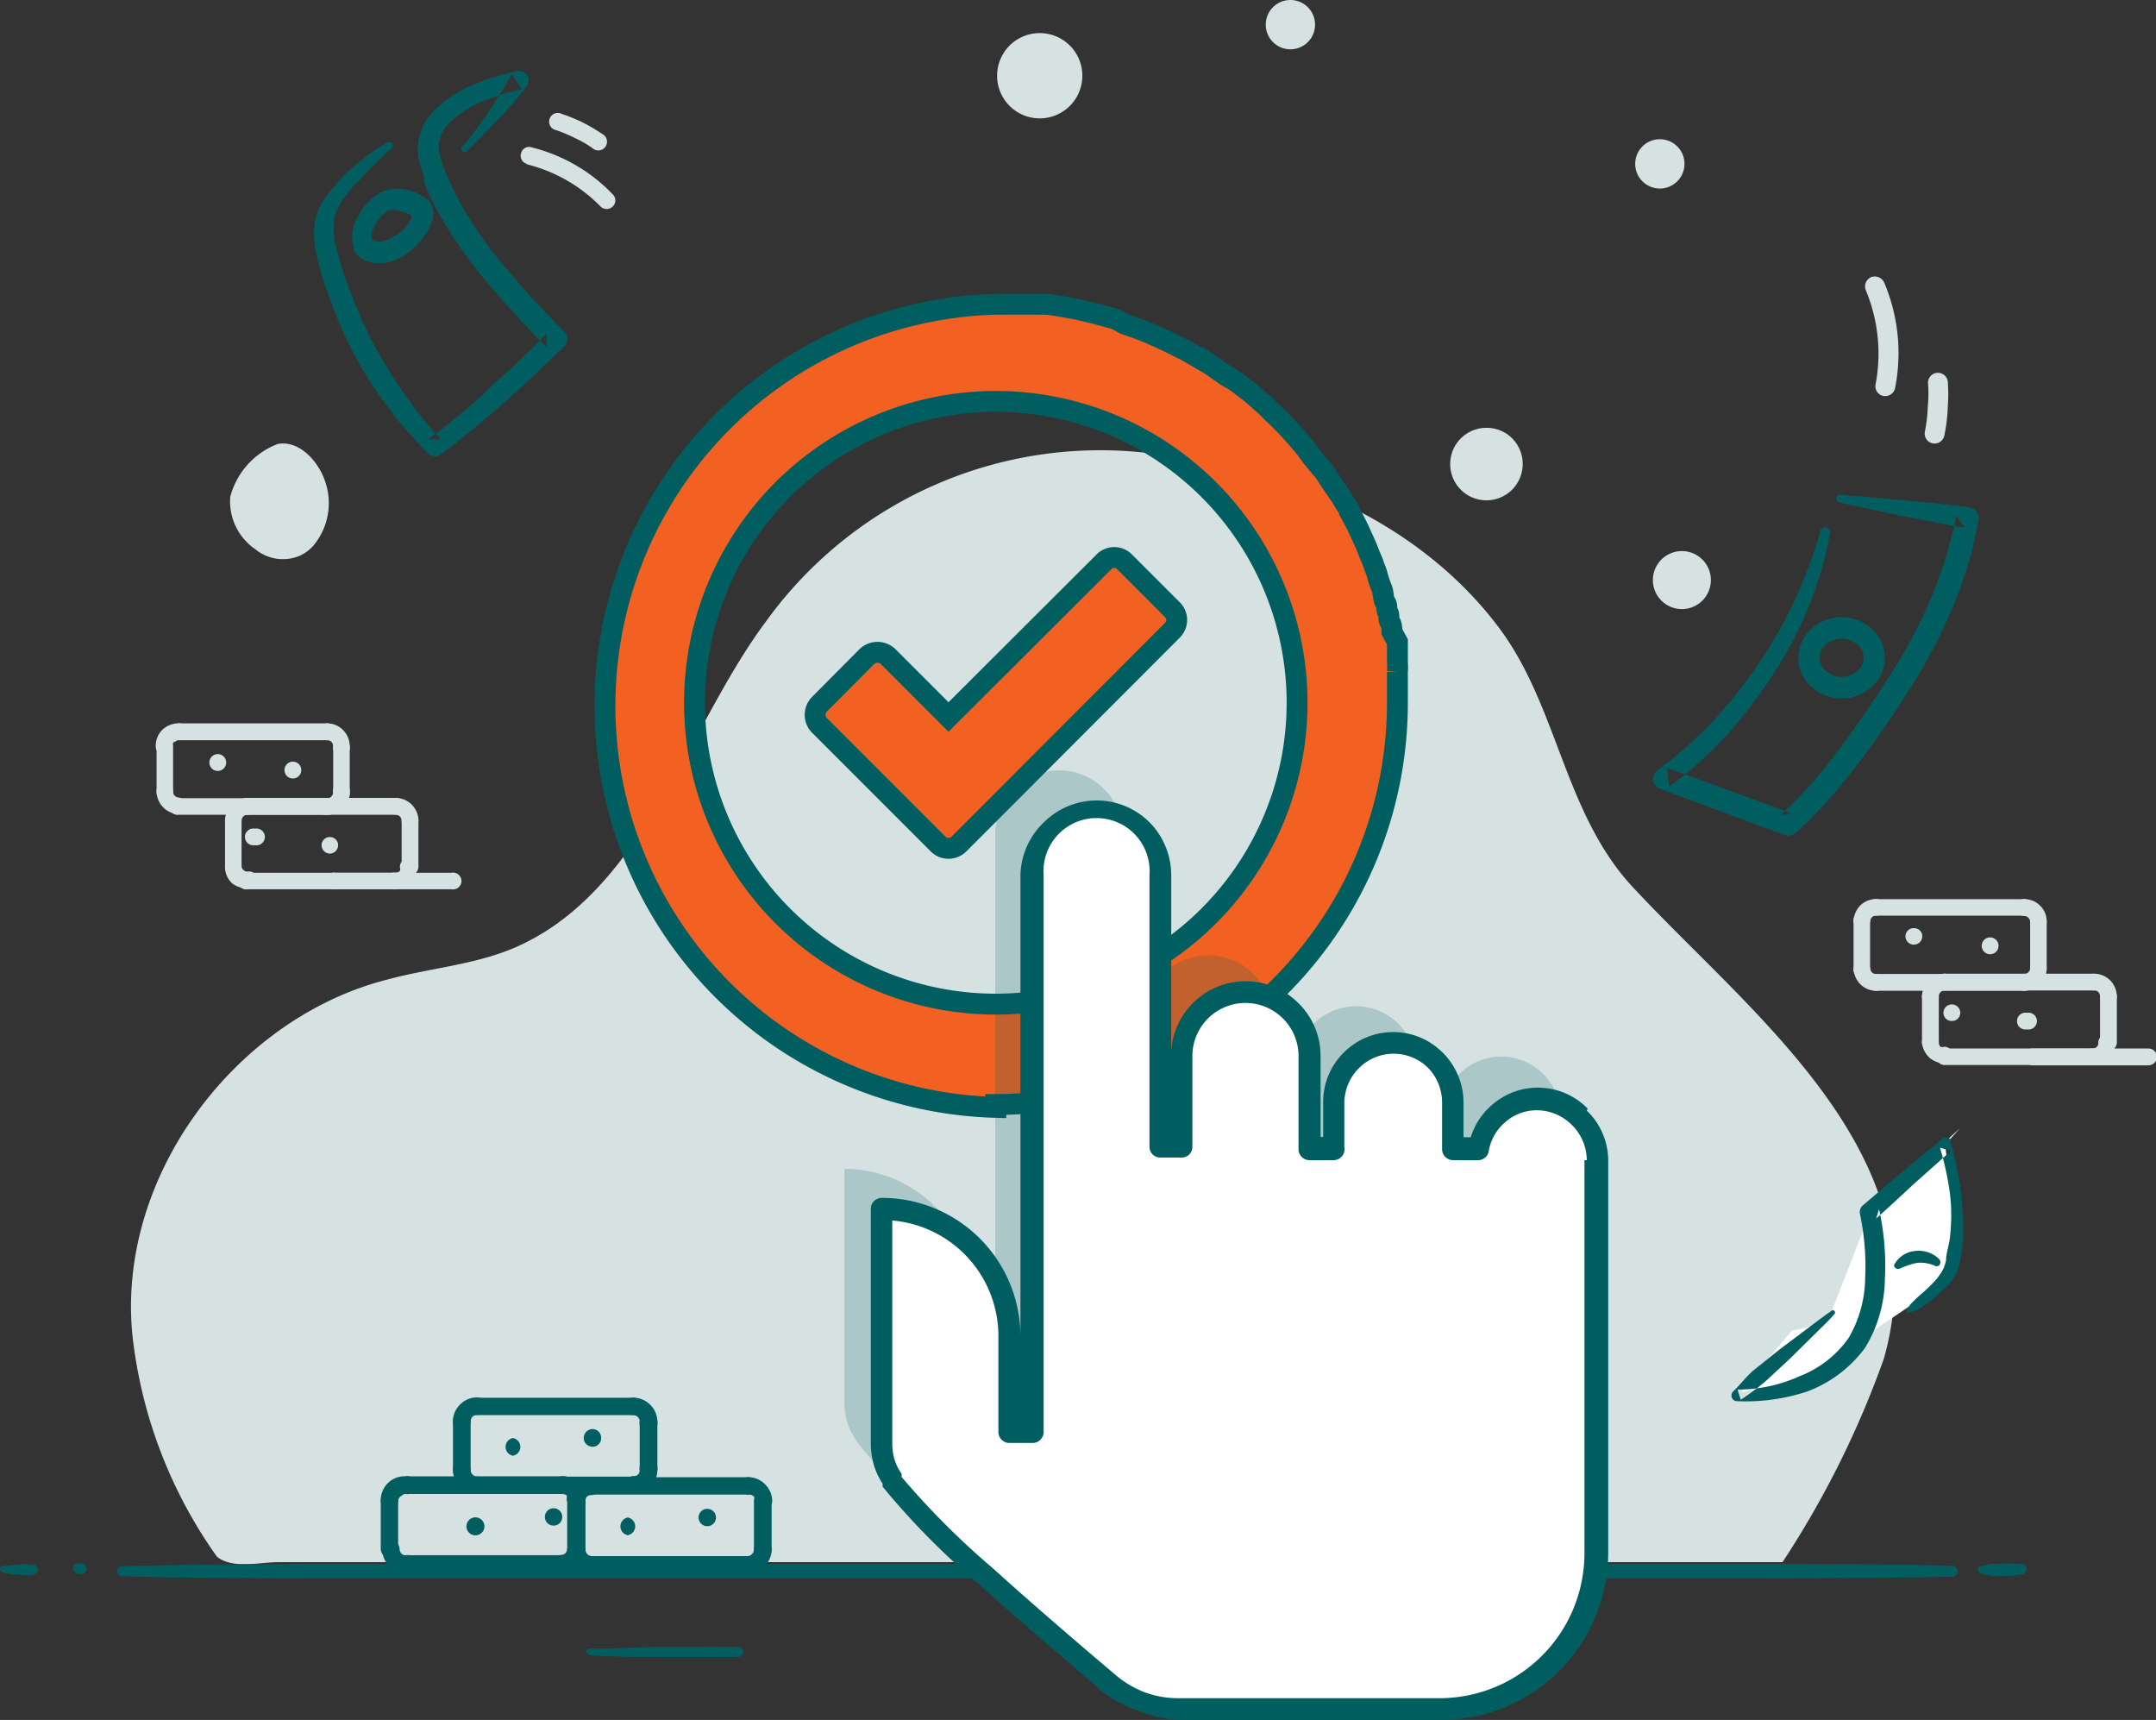 <svg xmlns="http://www.w3.org/2000/svg" viewBox="0 0 74.35 59.3"><rect x="0" y="0" width="74.35" height="59.3" fill="#333333" stroke="none"/><defs><style>.cls-1{fill:#d6e2e2;}.cls-1,.cls-2,.cls-3,.cls-4,.cls-5{fill-rule:evenodd;}.cls-2{fill:#f26122;stroke:#015e60;stroke-miterlimit:2.61;stroke-width:0.72px;}.cls-3,.cls-5{fill:#015e60;}.cls-4{fill:#fff;}.cls-5{opacity:0.2;}</style></defs><title>Baritcaagui</title><g id="Layer_2" data-name="Layer 2"><g id="Layer_1-2" data-name="Layer 1"><path class="cls-1" d="M4.57,46.07a16.25,16.25,0,0,0,2.91,7.6c.55.44,1.47.19,2.12.19H61.47l0,0a32.7,32.7,0,0,0,3.49-7c2-7-4.45-11.77-8.64-16.26-2.4-2.57-2.59-6.28-4.66-9-2.84-3.76-7.65-5.72-12.24-6a14.21,14.21,0,0,0-13,5.82c-2.63,3.51-4.13,9-8.28,11.07-1.48.76-3.2.85-4.81,1.29C8.14,35.11,4,40.55,4.57,46.07Z"/><path class="cls-1" d="M52.51,16a1.25,1.25,0,1,1-1.24-1.25A1.24,1.24,0,0,1,52.51,16Z"/><path class="cls-1" d="M37.32,2.49a1.47,1.47,0,1,1-2.93,0,1.47,1.47,0,0,1,2.93,0Z"/><path class="cls-1" d="M59,20a1,1,0,1,1-1-1A1,1,0,0,1,59,20Z"/><path class="cls-1" d="M58.09,5.65a.85.85,0,1,1-.84-.85A.85.85,0,0,1,58.09,5.65Z"/><path class="cls-1" d="M45.35.85A.85.85,0,1,1,44.5,0,.85.85,0,0,1,45.35.85Z"/><path class="cls-1" d="M8.81,18.94a1.49,1.49,0,0,0,1.48.24,1.38,1.38,0,0,0,.56-.42,2.29,2.29,0,0,0,.38-2.11c-.24-.77-.94-1.49-1.66-1.34a2.68,2.68,0,0,0-1.63,1.82A2,2,0,0,0,8.81,18.94Z"/><path class="cls-2" d="M34.34,38.08A13.85,13.85,0,0,0,48.19,24.23c0-.12,0-.23,0-.35h0c0-.12,0-.24,0-.36l0-.35a2.07,2.07,0,0,0,0-.35h0c0-.12,0-.23,0-.35s0-.23,0-.34L48,21.78h0c0-.11,0-.22-.07-.34s0-.22-.07-.33,0-.22-.08-.33-.06-.23-.09-.33h0c0-.1-.06-.21-.1-.32s-.07-.22-.1-.33-.08-.21-.11-.31a3.05,3.05,0,0,0-.13-.32l-.12-.31h0c-.05-.11-.09-.21-.14-.31l-.14-.31-.15-.3-.16-.29h0c0-.1-.1-.2-.16-.3h0l-.17-.28L46,16.77h0l-.18-.27h0a2.75,2.75,0,0,0-.19-.28h0L45.44,16h0l-.21-.26h0L45,15.43l-.21-.25-.22-.25-.23-.25-.23-.23h0l-.24-.23h0L43.65,14l-.25-.22-.25-.22-.26-.2h0l-.26-.2L42.36,13l-.28-.19-.28-.19h0a2.61,2.61,0,0,0-.28-.17l-.29-.17-.29-.17h0l-.3-.15-.3-.15-.3-.14-.31-.14-.31-.13-.32-.12-.32-.11L38.46,11l-.33-.09-.33-.09-.33-.08h0l-.34-.08-.34-.06-.34-.06-.34-.05-.35,0-.35,0-.35,0h-.72a13.85,13.85,0,0,0,0,27.69Zm0-3.46h0A10.39,10.39,0,1,1,44.73,24.23,10.39,10.39,0,0,1,34.34,34.62Z"/><path class="cls-2" d="M32.34,29.09a.51.51,0,0,0,.74,0l7.34-7.35a.5.5,0,0,0,0-.73l-1.63-1.63a.5.5,0,0,0-.73,0l-5.35,5.34-2.08-2.08a.53.53,0,0,0-.74,0l-1.63,1.64a.52.52,0,0,0,0,.73Z"/><path class="cls-3" d="M4.22,54c2.63-.07,5.26-.08,7.88-.08H20l15.77,0H59.41c2.63,0,5.26,0,7.88.06a.21.21,0,0,1,.22.2.2.2,0,0,1-.22.18c-2.62.06-5.25.06-7.88.06H12.1c-2.62,0-5.25,0-7.88-.07a.17.17,0,0,1-.17-.15A.16.16,0,0,1,4.22,54Z"/><path class="cls-3" d="M2.67,53.9h.15l.05,0a.2.2,0,0,1,.07.31l-.07.06H2.82l0,0h-.1a.23.23,0,0,1-.2-.27A.24.24,0,0,1,2.67,53.9Z"/><path class="cls-3" d="M.14,54a2.94,2.94,0,0,1,.51-.05,1.47,1.47,0,0,1,.51,0,.17.17,0,0,1,.14.22.17.17,0,0,1-.14.12,1.48,1.48,0,0,1-.51,0,3,3,0,0,1-.51-.06.16.16,0,0,1-.13-.2A.18.18,0,0,1,.14,54Z"/><path class="cls-3" d="M20.39,56.84c.84,0,1.68-.05,2.52-.06s1.69,0,2.53,0a.2.2,0,0,1,.19.19.19.19,0,0,1-.19.16c-.84,0-1.68,0-2.53,0s-1.68,0-2.52-.06a.16.16,0,0,1-.17-.16A.17.17,0,0,1,20.39,56.84Z"/><path class="cls-3" d="M68.33,54a1.84,1.84,0,0,1,.7-.08,4.12,4.12,0,0,1,.7,0,.18.18,0,0,1,.16.22.21.21,0,0,1-.16.14,5.51,5.51,0,0,1-.7.06,2.07,2.07,0,0,1-.7-.09.15.15,0,0,1-.11-.21A.17.17,0,0,1,68.33,54Z"/><path class="cls-1" d="M67.06,36.72a.28.28,0,0,1-.28-.28.29.29,0,0,1,.28-.29h5.11a.29.29,0,0,1,.29.29.28.28,0,0,1-.29.28Z"/><path class="cls-1" d="M72.17,36.72a.28.28,0,0,1-.29-.28.29.29,0,0,1,.29-.29.18.18,0,0,0,.14-.06h0a.17.17,0,0,0,.05-.14.29.29,0,0,1,.58,0,.79.79,0,0,1-.21.54l0,0A.78.78,0,0,1,72.17,36.72Z"/><path class="cls-1" d="M73,35.94a.29.29,0,1,1-.58,0V34.36a.29.29,0,1,1,.58,0Z"/><path class="cls-1" d="M73,34.36a.29.29,0,0,1-.58,0,.25.25,0,0,0-.05-.15.2.2,0,0,0-.15-.06.29.29,0,1,1,0-.58.79.79,0,0,1,.55.23A.81.81,0,0,1,73,34.36Z"/><path class="cls-1" d="M72.17,33.57a.29.29,0,1,1,0,.58H67.06a.29.29,0,0,1,0-.58Z"/><path class="cls-1" d="M67.06,33.57a.29.29,0,1,1,0,.58.18.18,0,0,0-.14.06.2.2,0,0,0-.06.15.29.29,0,0,1-.58,0,.81.81,0,0,1,.23-.56A.79.79,0,0,1,67.06,33.57Z"/><path class="cls-1" d="M66.28,34.36a.29.29,0,1,1,.58,0v1.58a.29.29,0,1,1-.58,0Z"/><path class="cls-1" d="M66.28,35.94a.29.29,0,0,1,.58,0,.2.2,0,0,0,.06.15h0a.19.19,0,0,0,.13,0,.29.29,0,0,1,.29.29.28.28,0,0,1-.29.28.78.78,0,0,1-.53-.21h0A.81.81,0,0,1,66.28,35.94Z"/><path class="cls-1" d="M64.7,34.16a.29.29,0,1,1,0-.58h5.1a.29.29,0,0,1,0,.58Z"/><path class="cls-1" d="M69.8,34.16a.29.29,0,0,1,0-.58.2.2,0,0,0,.15-.06h0a.2.2,0,0,0,.06-.15.29.29,0,0,1,.29-.28.28.28,0,0,1,.28.28.76.76,0,0,1-.22.55h0A.77.77,0,0,1,69.8,34.16Z"/><path class="cls-1" d="M70.58,33.37a.28.28,0,0,1-.28.29.29.29,0,0,1-.29-.29V31.79a.29.29,0,0,1,.29-.29.28.28,0,0,1,.28.29Z"/><path class="cls-1" d="M70.58,31.79a.27.27,0,0,1-.28.28.28.28,0,0,1-.29-.28.21.21,0,0,0-.21-.21.28.28,0,0,1-.28-.29A.27.27,0,0,1,69.8,31a.77.77,0,0,1,.56.23A.76.76,0,0,1,70.58,31.79Z"/><path class="cls-1" d="M69.8,31a.28.28,0,0,1,.29.28.29.29,0,0,1-.29.29H64.7a.29.29,0,0,1-.29-.29A.28.28,0,0,1,64.7,31Z"/><path class="cls-1" d="M64.7,31a.28.28,0,0,1,.29.28.29.29,0,0,1-.29.29.2.2,0,0,0-.15.06h0a.25.25,0,0,0-.06.15.29.29,0,0,1-.57,0,.81.81,0,0,1,.23-.56h0A.76.76,0,0,1,64.7,31Z"/><path class="cls-1" d="M63.92,31.79a.29.29,0,1,1,.57,0v1.58a.29.29,0,1,1-.57,0Z"/><path class="cls-1" d="M63.92,33.37a.29.29,0,0,1,.57,0,.25.25,0,0,0,.06.15.2.2,0,0,0,.15.06.29.29,0,1,1,0,.58.77.77,0,0,1-.55-.23A.81.81,0,0,1,63.92,33.37Z"/><path class="cls-1" d="M70.09,36.73a.29.29,0,0,1,0-.58h4a.29.29,0,0,1,0,.58Z"/><path class="cls-1" d="M68.63,32.32a.29.29,0,0,1,0,.58h0a.29.29,0,1,1,0-.58Z"/><path class="cls-1" d="M66,32a.28.28,0,0,1,.29.28.29.29,0,0,1-.29.29h0a.29.29,0,0,1-.29-.29A.28.28,0,0,1,66,32Z"/><path class="cls-1" d="M67.31,35.2a.28.28,0,0,1-.29-.28.29.29,0,0,1,.29-.29h0a.29.29,0,0,1,.29.29.28.28,0,0,1-.29.28Z"/><path class="cls-1" d="M69.9,35.49a.29.29,0,1,1,0-.57h0a.29.29,0,1,1,0,.57Z"/><path class="cls-3" d="M19.34,53.62a.31.31,0,1,1,0,.61H14a.31.31,0,0,1,0-.61Z"/><path class="cls-3" d="M14,53.62a.31.31,0,1,1,0,.61.83.83,0,0,1-.58-.24h0a.81.81,0,0,1-.24-.58.3.3,0,1,1,.6,0,.24.24,0,0,0,.07.16h0A.2.2,0,0,0,14,53.62Z"/><path class="cls-3" d="M13.73,53.4a.3.3,0,1,1-.6,0V51.73a.3.3,0,1,1,.6,0Z"/><path class="cls-3" d="M13.73,51.73a.3.3,0,0,1-.6,0,.83.83,0,0,1,.24-.59h0A.81.81,0,0,1,14,50.9a.31.31,0,1,1,0,.61.2.2,0,0,0-.15.06h0A.22.22,0,0,0,13.73,51.73Z"/><path class="cls-3" d="M14,51.51a.31.31,0,0,1,0-.61h5.39a.31.31,0,1,1,0,.61Z"/><path class="cls-3" d="M19.34,51.51a.31.31,0,0,1,0-.61.83.83,0,0,1,.59.24l0,0a.88.88,0,0,1,.22.57.31.31,0,0,1-.61,0,.25.25,0,0,0,0-.15h0A.23.23,0,0,0,19.34,51.51Z"/><path class="cls-3" d="M19.56,51.73a.31.31,0,1,1,.61,0V53.4a.31.31,0,1,1-.61,0Z"/><path class="cls-3" d="M19.56,53.4a.31.31,0,0,1,.61,0,.79.79,0,0,1-.24.58h0a.83.83,0,0,1-.59.24.31.31,0,0,1,0-.61.23.23,0,0,0,.16-.06h0A.23.23,0,0,0,19.56,53.4Z"/><path class="cls-3" d="M21.84,50.91a.3.3,0,1,1,0,.6H16.45a.3.3,0,1,1,0-.6Z"/><path class="cls-3" d="M16.45,50.91a.3.3,0,0,1,0,.6.81.81,0,0,1-.58-.24.82.82,0,0,1-.25-.58.31.31,0,0,1,.31-.31.3.3,0,0,1,.3.31.21.21,0,0,0,.07.15A.2.2,0,0,0,16.45,50.91Z"/><path class="cls-3" d="M16.23,50.69a.29.29,0,0,1-.3.3.3.3,0,0,1-.31-.3V49a.3.3,0,0,1,.31-.3.29.29,0,0,1,.3.3Z"/><path class="cls-3" d="M16.23,49a.3.3,0,0,1-.3.31.31.31,0,0,1-.31-.31.82.82,0,0,1,.25-.58.81.81,0,0,1,.58-.24.3.3,0,0,1,0,.6.24.24,0,0,0-.16.07A.25.25,0,0,0,16.23,49Z"/><path class="cls-3" d="M16.45,48.79a.3.3,0,1,1,0-.6h5.39a.3.3,0,1,1,0,.6Z"/><path class="cls-3" d="M21.84,48.79a.3.3,0,1,1,0-.6.81.81,0,0,1,.58.24.82.82,0,0,1,.25.58.31.31,0,1,1-.61,0,.2.2,0,0,0-.06-.15A.24.24,0,0,0,21.84,48.79Z"/><path class="cls-3" d="M22.06,49a.31.31,0,0,1,.61,0v1.68a.31.31,0,0,1-.61,0Z"/><path class="cls-3" d="M22.06,50.69a.31.31,0,1,1,.61,0,.82.82,0,0,1-.25.58l0,0a.79.79,0,0,1-.56.22.3.3,0,1,1,0-.6.2.2,0,0,0,.15-.06h0A.2.2,0,0,0,22.06,50.69Z"/><path class="cls-3" d="M17.69,50.19a.31.31,0,0,1,0-.61h0a.31.31,0,0,1,0,.61Z"/><path class="cls-3" d="M20.43,49.88a.3.3,0,0,1-.3-.3.31.31,0,0,1,.3-.31h0a.3.3,0,0,1,.3.31.29.29,0,0,1-.3.3Z"/><path class="cls-3" d="M25.8,53.65a.3.3,0,1,1,0,.6H20.41a.3.3,0,0,1,0-.6Z"/><path class="cls-3" d="M20.41,53.65a.3.3,0,0,1,0,.6.83.83,0,0,1-.59-.24.85.85,0,0,1-.24-.58.31.31,0,0,1,.61,0,.25.25,0,0,0,.06.15A.24.24,0,0,0,20.41,53.65Z"/><path class="cls-3" d="M20.19,53.43a.31.31,0,0,1-.61,0V51.75a.31.31,0,0,1,.61,0Z"/><path class="cls-3" d="M20.19,51.75a.31.31,0,1,1-.61,0,.85.85,0,0,1,.24-.58l0,0a.79.79,0,0,1,.56-.22.3.3,0,0,1,0,.6.2.2,0,0,0-.15.06h0A.25.25,0,0,0,20.19,51.75Z"/><path class="cls-3" d="M20.41,51.53a.3.3,0,0,1,0-.6H25.8a.3.3,0,0,1,0,.6Z"/><path class="cls-3" d="M25.8,51.53a.3.3,0,0,1,0-.6.81.81,0,0,1,.58.24.83.83,0,0,1,.25.58.31.31,0,0,1-.31.31.3.3,0,0,1-.3-.31A.25.25,0,0,0,26,51.6.24.24,0,0,0,25.8,51.53Z"/><path class="cls-3" d="M26,51.75a.29.29,0,0,1,.3-.3.3.3,0,0,1,.31.3v1.68a.3.3,0,0,1-.31.3.29.29,0,0,1-.3-.3Z"/><path class="cls-3" d="M26,53.43a.29.29,0,0,1,.3-.3.3.3,0,0,1,.31.3.82.82,0,0,1-.25.58.81.81,0,0,1-.58.24.3.3,0,1,1,0-.6.2.2,0,0,0,.15-.07A.21.21,0,0,0,26,53.43Z"/><path class="cls-3" d="M21.65,52.93a.31.31,0,0,1,0-.61h0a.31.31,0,0,1,0,.61Z"/><path class="cls-3" d="M24.39,52.62a.3.3,0,1,1,0-.6h0a.3.3,0,0,1,0,.6Z"/><path class="cls-3" d="M19.09,52a.3.3,0,0,1,0,.6h0a.3.3,0,0,1,0-.6Z"/><path class="cls-3" d="M16.34,52.32a.31.31,0,1,1,0,.61h0a.31.31,0,0,1,0-.61Z"/><path class="cls-4" d="M60.08,48l2.16-.42,1.84-1.35,2.31-1.56.85-1.2.08-1.84-.24-2.17.51-.56-2.78,2.54-.33.4s-1.41,3.61-1.44,3.7a8.39,8.39,0,0,1-1.25.34l-1.69,2Z"/><path class="cls-3" d="M63.26,45.31c-.24.27-.51.52-.77.78l-.78.77-.8.74a8.08,8.08,0,0,1-.88.66l-.11-.35a5.22,5.22,0,0,0,2.16-.47,3.7,3.7,0,0,0,1.67-1.31,4.18,4.18,0,0,0,.57-2.06,8.66,8.66,0,0,0-.18-2.22v0a.31.31,0,0,1,.11-.3l1.34-1.14,1.36-1.12h0a.22.22,0,0,1,.32,0,.19.19,0,0,1,0,.09A12.94,12.94,0,0,1,67.61,41a10.15,10.15,0,0,1,.09,1.66,6,6,0,0,1-.11.84,2,2,0,0,1-.14.43,1.62,1.62,0,0,1-.28.39,7.92,7.92,0,0,1-.63.56l-.34.23a.87.87,0,0,1-.41.14,0,0,0,0,1-.05,0v0a.76.76,0,0,1,.22-.36,4,4,0,0,1,.3-.28,5.64,5.64,0,0,0,.55-.54,1.38,1.38,0,0,0,.3-.62c0-.24.1-.5.13-.76a6.36,6.36,0,0,0,0-1.57,10.2,10.2,0,0,0-.34-1.55l.38.11L66,40.82c-.43.4-.86.8-1.3,1.19l.1-.32A9,9,0,0,1,65,44.11a4.65,4.65,0,0,1-.69,2.37,4.39,4.39,0,0,1-2,1.5,6.79,6.79,0,0,1-2.41.33.19.19,0,0,1-.19-.2.2.2,0,0,1,.06-.14h0c.27-.25.48-.56.77-.78l.85-.68.88-.66c.29-.22.58-.44.88-.65a.07.07,0,0,1,.11,0A.08.08,0,0,1,63.26,45.31Z"/><path class="cls-3" d="M16,5c.31-.38.6-.78.88-1.19s.54-.83.77-1.25l.35.52a7,7,0,0,0-1.39.43,3.52,3.52,0,0,0-1.15.77,1.15,1.15,0,0,0-.29,1.11l.05.15.06.18.14.34c.1.23.2.46.31.68a13.52,13.52,0,0,0,1.69,2.47c.64.77,1.34,1.52,2.05,2.24a.34.34,0,0,1,0,.48c-.67.66-1.35,1.3-2.06,1.93-.35.31-.71.61-1.07.91s-.73.6-1.12.88h0a.35.35,0,0,1-.44,0,14.81,14.81,0,0,1-2-2.47,13.65,13.65,0,0,1-1.38-2.82,10.74,10.74,0,0,1-.47-1.52A3.2,3.2,0,0,1,10.83,8a2,2,0,0,1,.2-.87,3,3,0,0,1,.49-.69,5,5,0,0,1,.54-.58,9.29,9.29,0,0,1,1.26-.93.15.15,0,0,1,.2,0,.14.14,0,0,1,0,.17A13.54,13.54,0,0,0,12.41,6.2a3.47,3.47,0,0,0-.84,1.15,2.37,2.37,0,0,0,.06,1.31,11,11,0,0,0,.46,1.41,14.25,14.25,0,0,0,1.31,2.69,16.25,16.25,0,0,0,1.8,2.39l-.44,0h0c.37-.26.73-.56,1.09-.85s.71-.6,1-.9c.7-.62,1.38-1.25,2-1.9v.48c-.72-.74-1.42-1.49-2.09-2.29a14.7,14.7,0,0,1-1.77-2.6c-.12-.23-.22-.47-.33-.72L14.6,6a3.14,3.14,0,0,1-.13-.4,1.73,1.73,0,0,1,0-.93,1.86,1.86,0,0,1,.45-.8,3.9,3.9,0,0,1,1.38-.94,8.1,8.1,0,0,1,1.54-.48h0a.33.33,0,0,1,.32.53c-.32.41-.64.79-1,1.16s-.7.73-1.06,1.07a.11.11,0,0,1-.17,0A.14.14,0,0,1,16,5Z"/><path class="cls-3" d="M14.74,6.87a.44.44,0,0,1,.12.15.78.78,0,0,1,0,.7,2.24,2.24,0,0,1-.35.58,2.56,2.56,0,0,1-.61.53h0a1.74,1.74,0,0,1-.27.14,1.34,1.34,0,0,1-.8.09.92.92,0,0,1-.63-.42l0,0a.36.36,0,0,1,0-.09,1.32,1.32,0,0,1,.13-1.06,2,2,0,0,1,.75-.83,1.34,1.34,0,0,1,.86-.13,1.79,1.79,0,0,1,.83.37Zm-.53.59s0,0,0,0a1,1,0,0,0-.44-.19.66.66,0,0,0-.4,0,1.23,1.23,0,0,0-.45.52.74.74,0,0,0-.11.45v0a.22.22,0,0,0,.15.08.62.62,0,0,0,.39-.05l.16-.08A1.89,1.89,0,0,0,14,7.83,1.56,1.56,0,0,0,14.21,7.46Z"/><path class="cls-1" d="M18.17,5.65a.29.29,0,0,1-.2-.37.28.28,0,0,1,.36-.2h0A5.8,5.8,0,0,1,21.13,6.7a.29.29,0,0,1,0,.42.3.3,0,0,1-.42,0,5.36,5.36,0,0,0-2.52-1.45Z"/><path class="cls-1" d="M19.19,4.49a.3.3,0,1,1,.19-.56,5.9,5.9,0,0,1,.71.29,6.53,6.53,0,0,1,.74.44.3.3,0,0,1-.34.49,3.8,3.8,0,0,0-.66-.39A5.53,5.53,0,0,0,19.19,4.49Z"/><path class="cls-3" d="M63.55,17.07c.73.05,1.46.12,2.2.19l1.09.1c.37.05.73.08,1.09.14h0a.36.36,0,0,1,.3.41h0A13.57,13.57,0,0,1,67.31,21a18.25,18.25,0,0,1-1.48,2.8c-.56.88-1.15,1.74-1.79,2.57a16.31,16.31,0,0,1-2.12,2.35h0a.4.4,0,0,1-.38.07L57.25,27.2a.38.38,0,0,1-.22-.48.39.39,0,0,1,.14-.17h0a14.61,14.61,0,0,0,1.88-1.66,16.6,16.6,0,0,0,1.59-2,15.77,15.77,0,0,0,2.14-4.59.17.17,0,0,1,.33.08,13.19,13.19,0,0,1-.73,2.52,13.6,13.6,0,0,1-1.22,2.33,16.17,16.17,0,0,1-1.6,2.1,13.07,13.07,0,0,1-2,1.79l-.08-.65,4.3,1.57-.38.07a15.59,15.59,0,0,0,2-2.25c.62-.81,1.2-1.67,1.75-2.53a18.12,18.12,0,0,0,1.43-2.68,14.57,14.57,0,0,0,.88-2.87h0l.31.41c-.37-.05-.73-.12-1.09-.19s-.72-.14-1.08-.21l-2.15-.46a.15.15,0,0,1-.12-.18A.16.16,0,0,1,63.55,17.07Z"/><path class="cls-3" d="M65,22.68a1.32,1.32,0,0,1-.45,1,1.55,1.55,0,0,1-2.08,0,1.32,1.32,0,0,1-.45-1,1.34,1.34,0,0,1,.45-1,1.55,1.55,0,0,1,2.08,0,1.34,1.34,0,0,1,.45,1Zm-.94.45a.6.6,0,0,0,0-.91.86.86,0,0,0-1.1,0,.6.6,0,0,0,0,.91.83.83,0,0,0,1.1,0Z"/><path class="cls-1" d="M64.34,10a.35.35,0,0,1,.2-.45.36.36,0,0,1,.44.2h0a6.22,6.22,0,0,1,.37,3.64.35.35,0,0,1-.41.26.34.34,0,0,1-.26-.4A5.67,5.67,0,0,0,64.34,10Z"/><path class="cls-1" d="M66.49,13.23a.34.34,0,1,1,.68-.07,5.91,5.91,0,0,1,0,.86,5.83,5.83,0,0,1-.12,1,.34.34,0,0,1-.67-.14,5.41,5.41,0,0,0,.1-.86A4.73,4.73,0,0,0,66.49,13.23Z"/><path class="cls-3" d="M65.33,43.59a.91.91,0,0,1,.72-.46,1,1,0,0,1,.82.28.16.16,0,0,1,0,.22.15.15,0,0,1-.17,0h0a1.25,1.25,0,0,0-.59-.09,2.81,2.81,0,0,0-.6.2h0a.15.15,0,0,1-.19-.08A.14.14,0,0,1,65.33,43.59Z"/><path class="cls-1" d="M8.54,30.66a.29.29,0,1,1,0-.57h5.11a.29.29,0,0,1,0,.57Z"/><path class="cls-1" d="M13.65,30.66a.29.29,0,1,1,0-.57.25.25,0,0,0,.14-.06h0a.24.24,0,0,0,0-.14.29.29,0,1,1,.58,0,.77.77,0,0,1-.21.53l0,0A.79.79,0,0,1,13.65,30.66Z"/><path class="cls-1" d="M14.43,29.88a.29.29,0,1,1-.58,0V28.29a.29.29,0,0,1,.58,0Z"/><path class="cls-1" d="M14.43,28.29a.29.29,0,0,1-.58,0,.21.21,0,0,0-.2-.2.29.29,0,1,1,0-.58.79.79,0,0,1,.78.78Z"/><path class="cls-1" d="M13.65,27.51a.29.29,0,0,1,0,.58H8.54a.29.29,0,0,1,0-.58Z"/><path class="cls-1" d="M8.54,27.51a.29.29,0,0,1,0,.58.2.2,0,0,0-.15.06.22.22,0,0,0-.06.14.28.28,0,0,1-.28.29.29.29,0,0,1-.29-.29.79.79,0,0,1,.78-.78Z"/><path class="cls-1" d="M7.76,28.29A.29.29,0,0,1,8.05,28a.28.28,0,0,1,.28.28v1.59a.28.28,0,0,1-.28.29.29.29,0,0,1-.29-.29Z"/><path class="cls-1" d="M7.76,29.88a.29.29,0,0,1,.29-.29.28.28,0,0,1,.28.29A.21.21,0,0,0,8.4,30h0a.19.19,0,0,0,.13.05.29.29,0,1,1,0,.57A.78.78,0,0,1,8,30.45l0,0A.77.77,0,0,1,7.76,29.88Z"/><path class="cls-1" d="M6.18,28.09a.29.29,0,1,1,0-.57h5.1a.29.29,0,1,1,0,.57Z"/><path class="cls-1" d="M11.28,28.09a.29.29,0,1,1,0-.57.2.2,0,0,0,.15-.06h0a.25.25,0,0,0,.06-.15.29.29,0,1,1,.57,0,.77.77,0,0,1-.23.55h0A.75.75,0,0,1,11.28,28.09Z"/><path class="cls-1" d="M12.06,27.31a.29.29,0,1,1-.57,0V25.72a.29.29,0,0,1,.57,0Z"/><path class="cls-1" d="M12.06,25.72a.29.29,0,1,1-.57,0,.22.22,0,0,0-.06-.14.2.2,0,0,0-.15-.06.29.29,0,1,1,0-.58.77.77,0,0,1,.55.23A.79.79,0,0,1,12.06,25.72Z"/><path class="cls-1" d="M11.28,24.94a.29.29,0,0,1,0,.58H6.18a.29.29,0,1,1,0-.58Z"/><path class="cls-1" d="M6.18,24.94a.29.29,0,0,1,0,.58.2.2,0,0,0-.15.06H6a.2.2,0,0,0-.06.14.29.29,0,0,1-.29.29.28.28,0,0,1-.28-.29.78.78,0,0,1,.22-.55h0A.81.81,0,0,1,6.18,24.94Z"/><path class="cls-1" d="M5.4,25.72a.28.28,0,0,1,.28-.28.29.29,0,0,1,.29.28v1.59a.29.29,0,0,1-.29.29.28.28,0,0,1-.28-.29Z"/><path class="cls-1" d="M5.4,27.31A.28.28,0,0,1,5.68,27a.29.29,0,0,1,.29.29.2.2,0,0,0,.06.15.25.25,0,0,0,.15.06.29.29,0,0,1,0,.57.79.79,0,0,1-.78-.78Z"/><path class="cls-1" d="M11.57,30.66a.29.29,0,1,1,0-.57h4a.29.29,0,1,1,0,.57Z"/><path class="cls-1" d="M10.1,26.26a.29.29,0,0,1,0,.58h0a.29.29,0,1,1,0-.58Z"/><path class="cls-1" d="M7.51,26a.29.29,0,0,1,0,.58h0a.29.29,0,0,1,0-.58Z"/><path class="cls-1" d="M8.79,29.14a.29.29,0,1,1,0-.57h0a.29.29,0,1,1,0,.57Z"/><path class="cls-1" d="M11.38,29.43a.29.29,0,0,1-.29-.29.28.28,0,0,1,.29-.28h0a.28.28,0,0,1,.28.28.29.29,0,0,1-.28.29Z"/><path class="cls-5" d="M53.82,38.54a2.05,2.05,0,0,0-4.08-.34h-.92V36.61a2.06,2.06,0,0,0-4.11,0v1.55h-.84V35a2.21,2.21,0,0,0-4.41,0v3.13h-.74V28.76a2.2,2.2,0,1,0-4.4,0V48h-.79v-3.3a4.41,4.41,0,0,0-4.41-4.4v8.09a2.2,2.2,0,0,0,.4,1.26v0c.83,1.28,5.38,5.19,7.48,7a3.85,3.85,0,0,0,2.47.9h9a5.4,5.4,0,0,0,5.4-5.4Z"/><path class="cls-4" d="M55.09,40A2.05,2.05,0,0,0,51,39.62h-.92V38A2,2,0,1,0,46,38v1.55h-.85V36.41a2.2,2.2,0,0,0-4.4,0v3.12H40V30.17a2.21,2.21,0,0,0-4.41,0v19.2H34.8V46.08a4.4,4.4,0,0,0-4.4-4.4v8.09A2.19,2.19,0,0,0,30.79,51v0c.83,1.28,5.38,5.18,7.49,7a3.82,3.82,0,0,0,2.46.9h9a5.39,5.39,0,0,0,5.39-5.39Z"/><path class="cls-3" d="M54.72,40a1.71,1.71,0,0,0-.49-1.19h0A1.71,1.71,0,0,0,53,38.28a1.63,1.63,0,0,0-1.08.4,1.68,1.68,0,0,0-.58,1A.37.37,0,0,1,51,40h-.9a.38.38,0,0,1-.37-.37h0V38a1.71,1.71,0,0,0-.49-1.19l0,0a1.69,1.69,0,0,0-2.36,0A1.71,1.71,0,0,0,46.36,38v1.55A.38.38,0,0,1,46,40h-.85a.38.38,0,0,1-.37-.37h0V36.41a1.83,1.83,0,1,0-3.66,0v3.12a.37.37,0,0,1-.37.38H40a.37.37,0,0,1-.36-.37h0V30.17a1.83,1.83,0,1,0-3.65,0v19.2a.38.38,0,0,1-.38.38H34.8a.38.38,0,0,1-.37-.38V46.08a4,4,0,0,0-3.66-4v7.7a2,2,0,0,0,.08.55h0a1.8,1.8,0,0,0,.24.48.54.54,0,0,1,0,.11,27.46,27.46,0,0,0,3.16,3.16c1.48,1.34,3.15,2.76,4.21,3.66a3.49,3.49,0,0,0,1,.6,3.33,3.33,0,0,0,1.18.21h9a5,5,0,0,0,5-5V40Zm0-1.71h0A2.4,2.4,0,0,1,55.46,40V53.53A5.77,5.77,0,0,1,49.7,59.3h-9A4.17,4.17,0,0,1,39.3,59,4.32,4.32,0,0,1,38,58.31c-1-.89-2.71-2.3-4.23-3.68a26,26,0,0,1-3.33-3.37.3.3,0,0,1,0-.1,2.56,2.56,0,0,1-.29-.6v0a2.76,2.76,0,0,1-.12-.77V41.68a.38.38,0,0,1,.38-.38,4.78,4.78,0,0,1,4.78,4.78V49h0V30.17A2.6,2.6,0,0,1,36,28.35h0a2.58,2.58,0,0,1,3.64,0h0a2.6,2.6,0,0,1,.75,1.82v6.08a2.57,2.57,0,0,1,4.39-1.66h0a2.54,2.54,0,0,1,.76,1.82V39.2h.09V38a2.39,2.39,0,0,1,.71-1.71h0a2.41,2.41,0,0,1,3.41,0l0,0A2.43,2.43,0,0,1,50.47,38v1.21h.25a2.38,2.38,0,0,1,.75-1.13,2.4,2.4,0,0,1,3.28.14Z"/></g></g></svg>
